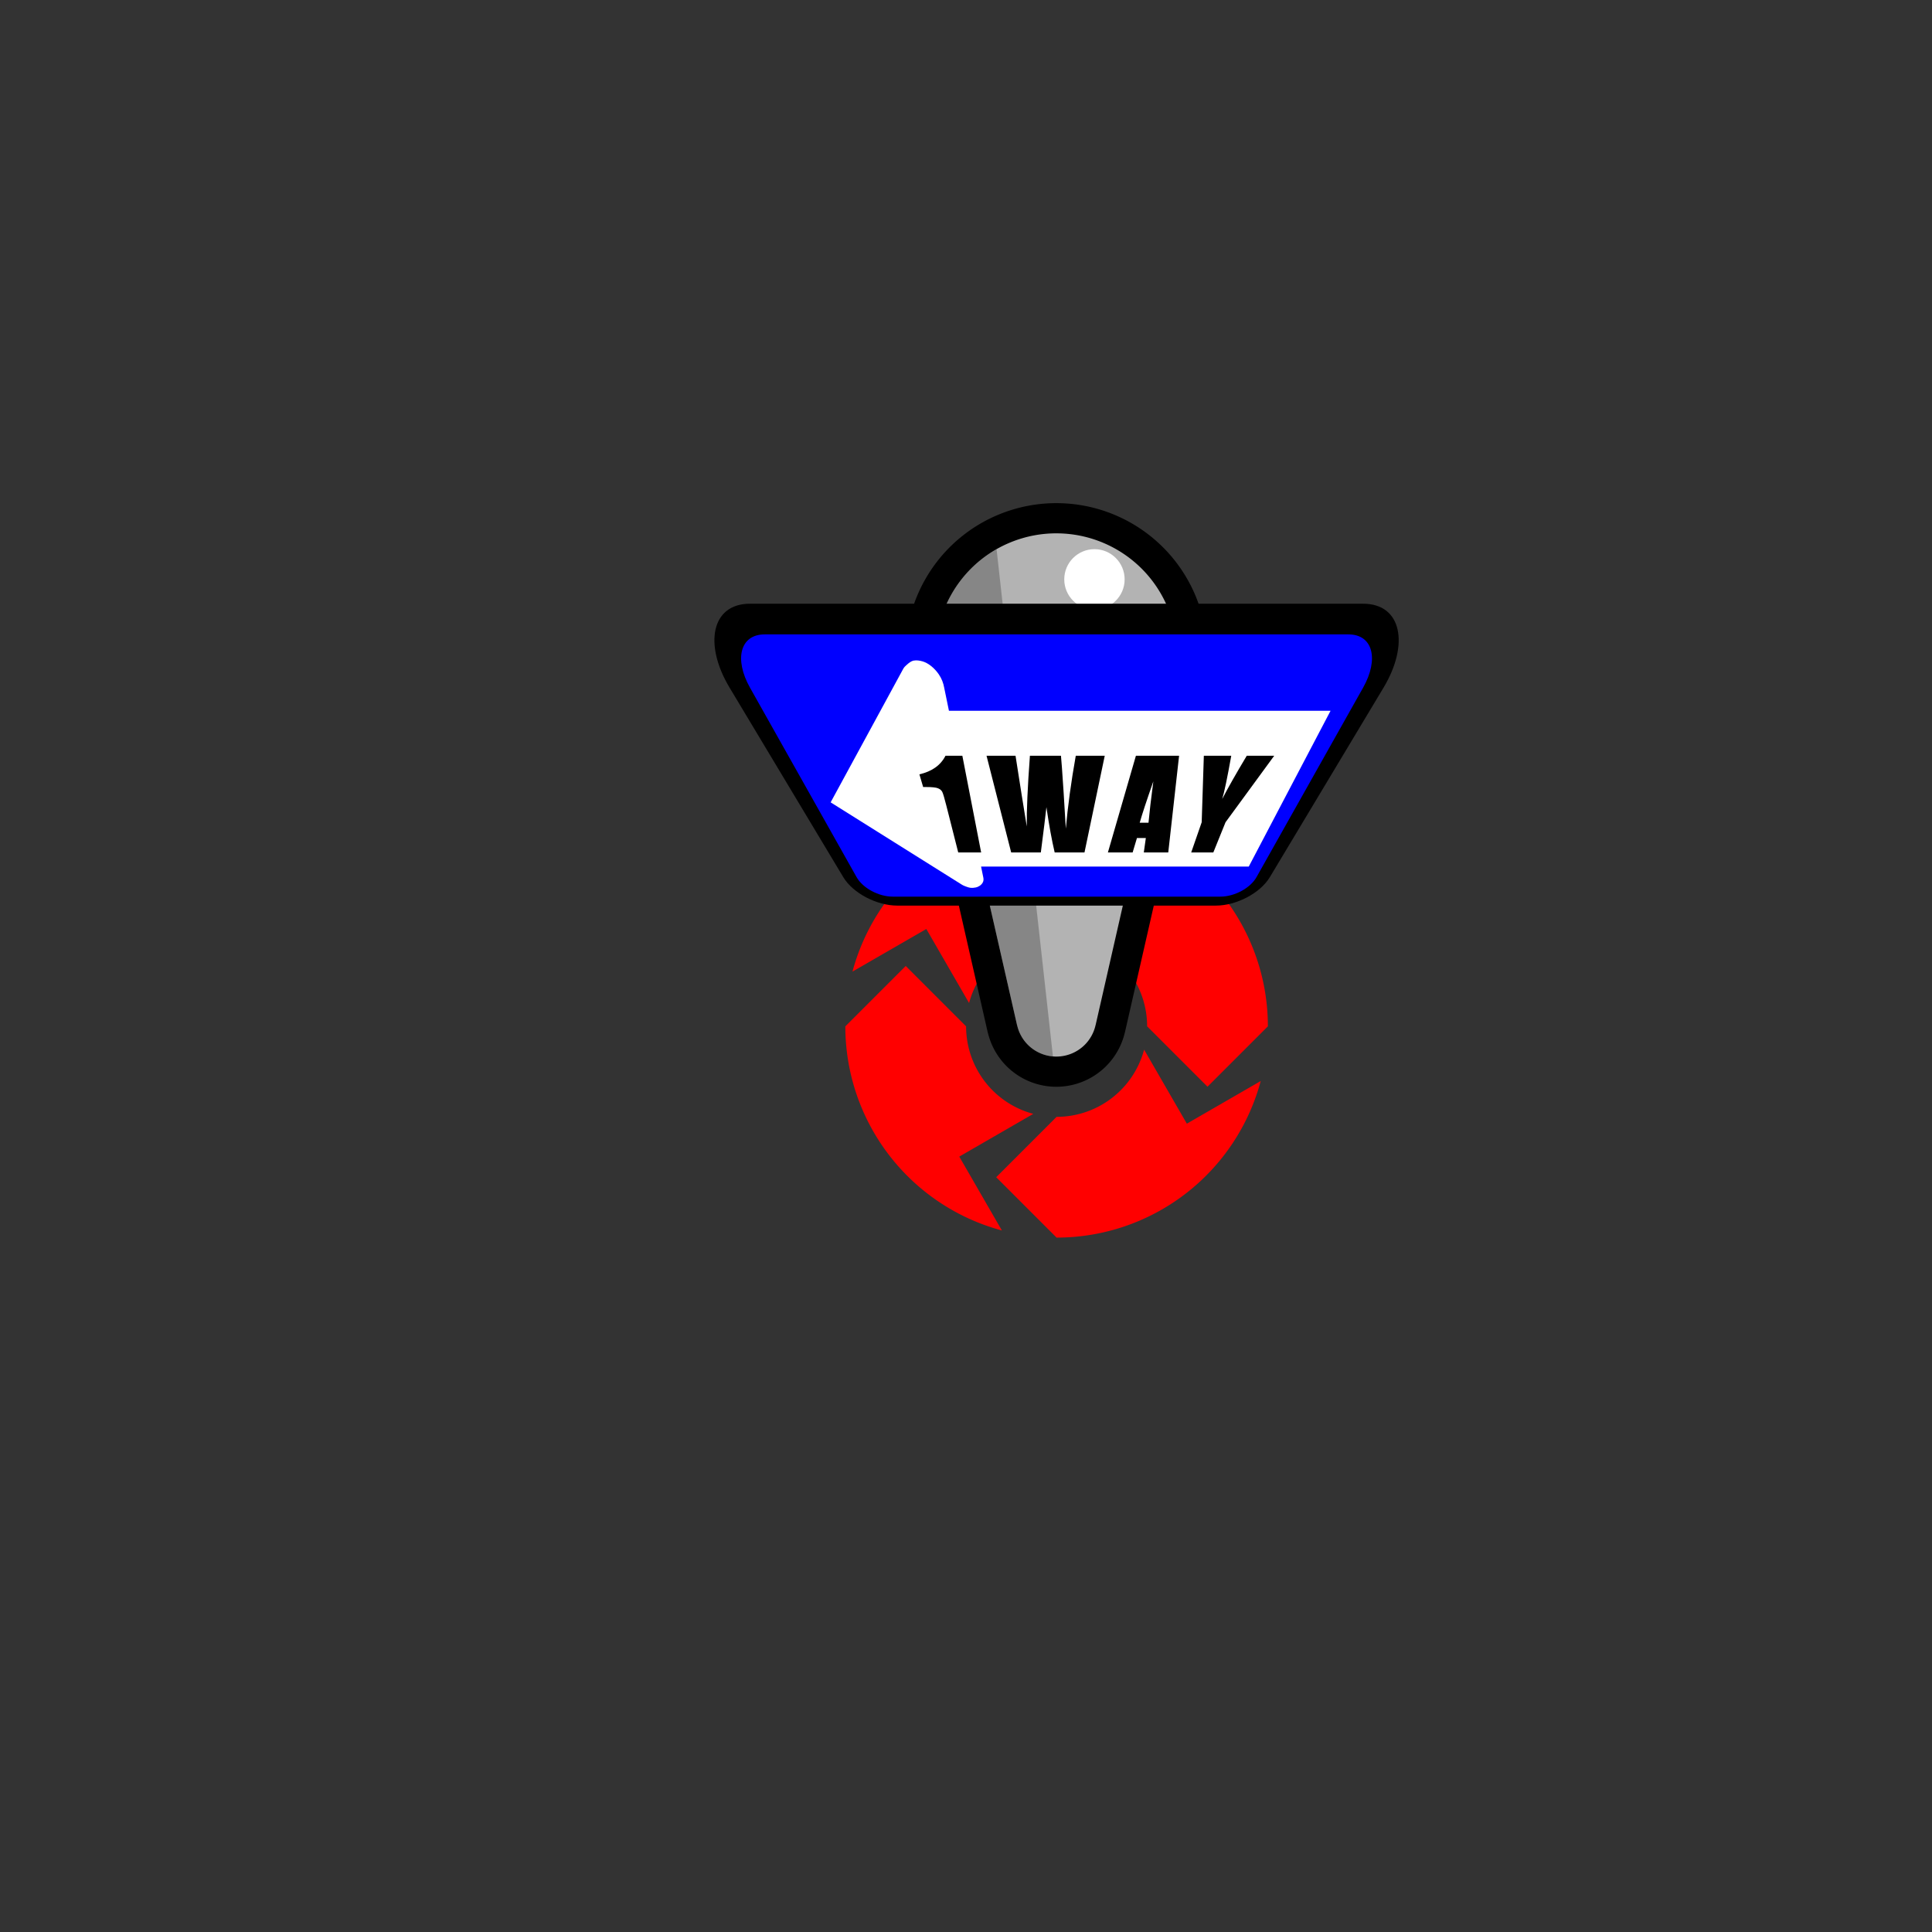 <?xml version="1.0" encoding="UTF-8" standalone="no"?>
<!-- Created with Inkscape (http://www.inkscape.org/) -->

<svg xmlns:dc="http://purl.org/dc/elements/1.1/" xmlns:cc="http://creativecommons.org/ns#" xmlns:rdf="http://www.w3.org/1999/02/22-rdf-syntax-ns#" xmlns:svg="http://www.w3.org/2000/svg" xmlns="http://www.w3.org/2000/svg" xmlns:sodipodi="http://sodipodi.sourceforge.net/DTD/sodipodi-0.dtd" xmlns:inkscape="http://www.inkscape.org/namespaces/inkscape" width="64" height="64" id="svg3505" sodipodi:version="0.32" inkscape:version="0.91 r13725" sodipodi:docname="left-00.svg" inkscape:output_extension="org.inkscape.output.svg.inkscape" version="1.1" viewBox="0 0 64 64">
  <rect x="0" y="0" width="64" height="64" fill="#333333" stroke="none"/>
  <sodipodi:namedview id="base" pagecolor="#ffffff" bordercolor="#666666" borderopacity="1.0" inkscape:pageopacity="0.0" inkscape:pageshadow="2" inkscape:zoom="11.0625" inkscape:cx="32" inkscape:cy="32" inkscape:current-layer="svg3505" showgrid="true" inkscape:grid-bbox="true" inkscape:document-units="px" objecttolerance="10000" gridtolerance="10000" guidetolerance="10000" inkscape:window-width="1600" inkscape:window-height="878" inkscape:window-x="0" inkscape:window-y="0" inkscape:object-paths="true" inkscape:object-nodes="true" inkscape:snap-bbox="true" inkscape:snap-guide="true" showguides="true" inkscape:guide-bbox="true" inkscape:window-maximized="1" inkscape:snap-perpendicular="true" inkscape:snap-tangential="true" inkscape:snap-path-clip="true" inkscape:snap-path-mask="true">
    <inkscape:grid type="xygrid" id="grid3515" units="px" visible="true" enabled="true" spacingx="1px" spacingy="1px" empspacing="4" snapvisiblegridlinesonly="true" />
    <sodipodi:guide orientation="1,0" position="32,32" id="guide2868" />
    <sodipodi:guide orientation="0,1" position="35,32" id="guide2870" />
    <sodipodi:guide position="48,64" orientation="1,0" id="guide36373" />
    <sodipodi:guide position="-23,16" orientation="0,1" id="guide36375" />
    <sodipodi:guide position="28,30" orientation="0,1" id="guide6268" />
    <sodipodi:guide position="35,28" orientation="1,0" id="guide6270" />
  </sodipodi:namedview>
  <defs id="defs3507">
    <inkscape:perspective sodipodi:type="inkscape:persp3d" inkscape:vp_x="0 : 16 : 1" inkscape:vp_y="0 : 1000 : 0" inkscape:vp_z="32 : 16 : 1" inkscape:persp3d-origin="16 : 10.666667 : 1" id="perspective2836" />
    <inkscape:perspective id="perspective2899" inkscape:persp3d-origin="0.5 : 0.33333333 : 1" inkscape:vp_z="1 : 0.5 : 1" inkscape:vp_y="0 : 1000 : 0" inkscape:vp_x="0 : 0.5 : 1" sodipodi:type="inkscape:persp3d" />
    <inkscape:perspective id="perspective3072" inkscape:persp3d-origin="0.5 : 0.33333333 : 1" inkscape:vp_z="1 : 0.5 : 1" inkscape:vp_y="0 : 1000 : 0" inkscape:vp_x="0 : 0.5 : 1" sodipodi:type="inkscape:persp3d" />
  </defs>
  <g id="g8024">
    <path style="opacity:1;fill:red;fill-opacity:1;fill-rule:nonzero;stroke:none;stroke-width:2;stroke-linecap:round;stroke-linejoin:round;stroke-miterlimit:4;stroke-dasharray:none;stroke-dashoffset:0;stroke-opacity:1" d="m 35.777,31.101 a 3,3 0 0 1 2.223,2.898 l 2,2 2,-2 a 7,7 0 0 0 -5.186,-6.762 l 1.412,2.447 -2.449,1.414 0,0.002 z" id="path7915" inkscape:connector-curvature="0" inkscape:transform-center-x="-2.3804716" inkscape:transform-center-y="3.8867964" />
    <path inkscape:transform-center-y="2.3804719" inkscape:transform-center-x="3.8867959" inkscape:connector-curvature="0" id="path7932" d="m 37.899,34.774 a 3,3 0 0 1 -2.898,2.223 l -2,2 2,2 a 7,7 0 0 0 6.762,-5.186 l -2.447,1.412 -1.414,-2.449 -0.002,0 z" style="opacity:1;fill:red;fill-opacity:1;fill-rule:nonzero;stroke:none;stroke-width:2;stroke-linecap:round;stroke-linejoin:round;stroke-miterlimit:4;stroke-dasharray:none;stroke-dashoffset:0;stroke-opacity:1" />
    <path style="opacity:1;fill:red;fill-opacity:1;fill-rule:nonzero;stroke:none;stroke-width:2;stroke-linecap:round;stroke-linejoin:round;stroke-miterlimit:4;stroke-dasharray:none;stroke-dashoffset:0;stroke-opacity:1" d="M 34.226,36.897 A 3,3 0 0 1 32.003,33.999 l -2,-2 -2,2 a 7,7 0 0 0 5.186,6.762 l -1.412,-2.447 2.449,-1.414 0,-0.002 z" id="path7934" inkscape:connector-curvature="0" inkscape:transform-center-x="2.3804724" inkscape:transform-center-y="-3.8867956" />
    <path inkscape:transform-center-y="-2.3804721" inkscape:transform-center-x="-3.8867951" inkscape:connector-curvature="0" id="path7936" d="m 32.103,33.223 a 3,3 0 0 1 2.898,-2.223 l 2,-2 -2,-2 a 7,7 0 0 0 -6.762,5.186 l 2.447,-1.412 1.414,2.449 0.002,0 z" style="opacity:1;fill:red;fill-opacity:1;fill-rule:nonzero;stroke:none;stroke-width:2;stroke-linecap:round;stroke-linejoin:round;stroke-miterlimit:4;stroke-dasharray:none;stroke-dashoffset:0;stroke-opacity:1" />
  </g>
  <g id="layer1" inkscape:label="Layer 1" inkscape:groupmode="layer" transform="translate(0,32)" />
  <path inkscape:connector-curvature="0" id="path6114" d="m -30,48 -6,-10 25,0 -6,10 z" style="opacity:1;fill:red;fill-opacity:0.251;fill-rule:nonzero;stroke:none;stroke-width:2;stroke-linecap:round;stroke-linejoin:round;stroke-miterlimit:4;stroke-dasharray:none;stroke-dashoffset:0;stroke-opacity:1" />
  <g id="g7880" inkscape:transform-center-x="3.3009418e-05" inkscape:transform-center-y="-7.6659981" transform="matrix(0,1,-1,0,69,-1.001)">
    <g id="g7124" inkscape:transform-center-x="7.6693349" inkscape:transform-center-y="0.0033956061" transform="matrix(0,-1,1,0,1.001,69.008)">
      <path style="opacity:1;fill:#b3b3b3;fill-opacity:1;fill-rule:nonzero;stroke:black;stroke-width:2;stroke-linecap:round;stroke-linejoin:round;stroke-miterlimit:4;stroke-dasharray:none;stroke-dashoffset:0;stroke-opacity:1" d="m 35.059,17.668 a 4,4 0 0 0 -2.887,1.17 4,4 0 0 0 -1.064,3.729 l -0.004,0 2.596,11.396 0.002,0 a 1.333,1.333 0 0 0 0.355,0.646 1.333,1.333 0 0 0 1.887,0 1.333,1.333 0 0 0 0.355,-0.646 1.333,1.333 0 0 0 0.004,-0.012 l 2.594,-11.385 -0.002,0 A 4,4 0 0 0 37.828,18.838 4,4 0 0 0 35.059,17.668 Z" id="path5937" inkscape:connector-curvature="0" />
      <path id="path4703" d="m 35.059,17.668 a 4,4 0 0 0 -2.887,1.17 4,4 0 0 0 -1.064,3.729 l -0.004,0 2.596,11.396 0.002,0 a 1.333,1.333 0 0 0 0.355,0.646 1.333,1.333 0 0 0 1.887,0 1.333,1.333 0 0 0 0.355,-0.646 1.333,1.333 0 0 0 0.004,-0.012 l 2.594,-11.385 -0.002,0 A 4,4 0 0 0 37.828,18.838 4,4 0 0 0 35.059,17.668 Z" style="opacity:1;fill:#b3b3b3;fill-opacity:1;fill-rule:nonzero;stroke:none;stroke-width:2;stroke-linecap:round;stroke-linejoin:miter;stroke-miterlimit:4;stroke-dasharray:none;stroke-dashoffset:0;stroke-opacity:1" inkscape:connector-curvature="0" />
      <path id="path5930" d="m 33.021,18.195 a 4,4 0 0 0 -0.85,0.643 4,4 0 0 0 -1.064,3.729 l -0.004,0 2.596,11.396 0.002,0 a 1.333,1.333 0 0 0 0.355,0.646 1.333,1.333 0 0 0 0.832,0.387 L 33.021,18.195 Z" style="opacity:1;fill:black;fill-opacity:0.251;fill-rule:nonzero;stroke:none;stroke-width:2;stroke-linecap:round;stroke-linejoin:miter;stroke-miterlimit:4;stroke-dasharray:none;stroke-dashoffset:0;stroke-opacity:1" inkscape:connector-curvature="0" />
      <circle r="1" cy="19.192" cx="36.263" id="path5935" style="opacity:1;fill:white;fill-opacity:1;fill-rule:nonzero;stroke:none;stroke-width:2;stroke-linecap:round;stroke-linejoin:miter;stroke-miterlimit:4;stroke-dasharray:none;stroke-dashoffset:0;stroke-opacity:1" />
    </g>
    <g transform="matrix(0,-1,1,0,-17,10.5)" id="g7244">
      <path sodipodi:nodetypes="sssssssss" inkscape:connector-curvature="0" id="rect3831-8" d="m -13.344,38 c 1.285,0 1.531,1.354 0.677,2.778 0,0 -3.768,6.28 -3.768,6.28 C -16.756,47.594 -17.551,48 -18.219,48 c 0,0 -10.562,0 -10.562,0 -0.668,0 -1.462,-0.406 -1.784,-0.942 0,0 -3.768,-6.28 -3.768,-6.28 C -35.188,39.354 -34.941,38 -33.656,38 c 0,0 20.312,0 20.312,0" style="color:black;font-style:normal;font-variant:normal;font-weight:normal;font-stretch:normal;font-size:medium;line-height:normal;font-family:Sans;-inkscape-font-specification:Sans;text-indent:0;text-align:start;text-decoration:none;text-decoration-line:none;letter-spacing:normal;word-spacing:normal;text-transform:none;direction:ltr;block-progression:tb;writing-mode:lr-tb;baseline-shift:baseline;text-anchor:start;display:inline;overflow:visible;visibility:visible;fill:black;fill-opacity:1;fill-rule:nonzero;stroke:none;stroke-width:2;marker:none;enable-background:accumulate" />
      <path inkscape:connector-curvature="0" id="rect2989-37" d="m 13.833,39.016 c 0,0 19.335,0 19.335,0 0.82,0 1.015,0.826 0.489,1.762 0,0 -3.533,6.28 -3.533,6.28 -0.206,0.366 -0.734,0.645 -1.194,0.645 0,0 -10.859,0 -10.859,0 -0.46,0 -0.988,-0.279 -1.194,-0.645 0,0 -3.533,-6.28 -3.533,-6.28 -0.526,-0.935 -0.331,-1.762 0.489,-1.762 0,0 0,0 0,0" style="fill:blue;stroke:none" transform="scale(-1,1)" />
      <path inkscape:connector-curvature="0" id="rect2995-4" d="m -28.23,39.882 c -0.09,0.019 -0.159,0.077 -0.23,0.139 -0.045,0.039 -0.089,0.08 -0.119,0.135 0,0 -0.756,1.391 -0.756,1.391 0,0 -1.649,3.033 -1.649,3.033 0,0 3.391,2.127 3.391,2.127 0,0 0.96,0.602 0.96,0.602 0.033,0.021 0.071,0.036 0.108,0.051 0.059,0.023 0.115,0.043 0.174,0.05 0.059,0.007 0.119,2.77e-4 0.171,-0.01 0.104,-0.022 0.189,-0.082 0.234,-0.163 0.031,-0.056 0.032,-0.117 0.017,-0.179 0,0 -0.072,-0.351 -0.072,-0.351 0,0 8.868,0 8.868,0 0,0 2.709,-5.16 2.709,-5.16 0,0 -12.641,0 -12.641,0 0,0 -0.158,-0.768 -0.158,-0.768 -0.027,-0.148 -0.08,-0.296 -0.177,-0.438 -0.143,-0.209 -0.341,-0.371 -0.534,-0.43 -0.096,-0.027 -0.204,-0.046 -0.294,-0.027 0,0 -5.54e-4,-0.002 -5.54e-4,-0.002 0,0 0,0 0,0" style="fill:white;fill-opacity:1;stroke:none" />
      <g id="text2999-7" style="font-style:normal;font-variant:normal;font-weight:bold;font-stretch:normal;font-size:8px;font-family:Impact;-inkscape-font-specification:'Impact Bold';text-align:start;text-anchor:start;fill:black;fill-opacity:1;stroke:none" transform="matrix(0.781,0,0,0.778,-32.762,-781.059)">
        <path id="path4062" style="-inkscape-font-specification:'Impact Bold';letter-spacing:1px;fill:black" d="m 7.863,1059.248 c 0,0 0.797,4.117 0.797,4.117 0,0 -0.972,0 -0.972,0 0,0 -0.5,-1.978 -0.5,-1.978 -0.082,-0.326 -0.141,-0.527 -0.175,-0.596 -0.034,-0.069 -0.094,-0.121 -0.18,-0.156 -0.085,-0.037 -0.258,-0.055 -0.521,-0.055 0,0 -0.112,0 -0.112,0 0,0 -0.158,-0.54 -0.158,-0.54 0.532,-0.124 0.9,-0.385 1.106,-0.791 0,0 0.715,0 0.715,0" inkscape:connector-curvature="0" />
        <path id="path4064" style="-inkscape-font-specification:'Impact Bold';letter-spacing:1px;fill:black" d="m 13.903,1059.248 c 0,0 -0.859,4.117 -0.859,4.117 0,0 -1.265,0 -1.265,0 -0.122,-0.522 -0.238,-1.157 -0.35,-1.928 -0.036,0.337 -0.118,1.003 -0.237,1.928 0,0 -1.258,0 -1.258,0 0,0 -1.045,-4.117 -1.045,-4.117 0,0 1.23,0 1.23,0 0,0 0.258,1.652 0.258,1.652 0,0 0.219,1.36 0.219,1.36 -0.008,-0.679 0.033,-1.653 0.133,-3.012 0,0 1.317,0 1.317,0 0.017,0.149 0.056,0.692 0.113,1.568 0,0 0.093,1.534 0.093,1.534 0.084,-0.946 0.222,-1.976 0.422,-3.102 0,0 1.23,0 1.23,0" inkscape:connector-curvature="0" />
        <path id="path4066" style="-inkscape-font-specification:'Impact Bold';letter-spacing:1px;fill:black" d="m 17.056,1059.248 c 0,0 -0.459,4.117 -0.459,4.117 0,0 -1.037,0 -1.037,0 0,0 0.086,-0.614 0.086,-0.614 0,0 -0.377,0 -0.377,0 0,0 -0.183,0.614 -0.183,0.614 0,0 -1.049,0 -1.049,0 0,0 1.188,-4.117 1.188,-4.117 0,0 1.831,0 1.831,0 m -1.297,2.851 c 0.041,-0.444 0.108,-1.022 0.205,-1.761 -0.294,0.844 -0.481,1.416 -0.578,1.761 0,0 0.373,0 0.373,0" inkscape:connector-curvature="0" />
        <path id="path4068" style="-inkscape-font-specification:'Impact Bold';letter-spacing:1px;fill:black" d="m 21.091,1059.248 c 0,0 -2.065,2.832 -2.065,2.832 0,0 -0.518,1.286 -0.518,1.286 0,0 -0.938,0 -0.938,0 0,0 0.445,-1.286 0.445,-1.286 0,0 0.091,-2.832 0.091,-2.832 0,0 1.163,0 1.163,0 -0.17,0.956 -0.295,1.551 -0.384,1.843 0.24,-0.466 0.582,-1.073 1.042,-1.843 0,0 1.163,0 1.163,0" inkscape:connector-curvature="0" />
      </g>
    </g>
  </g>
</svg>
